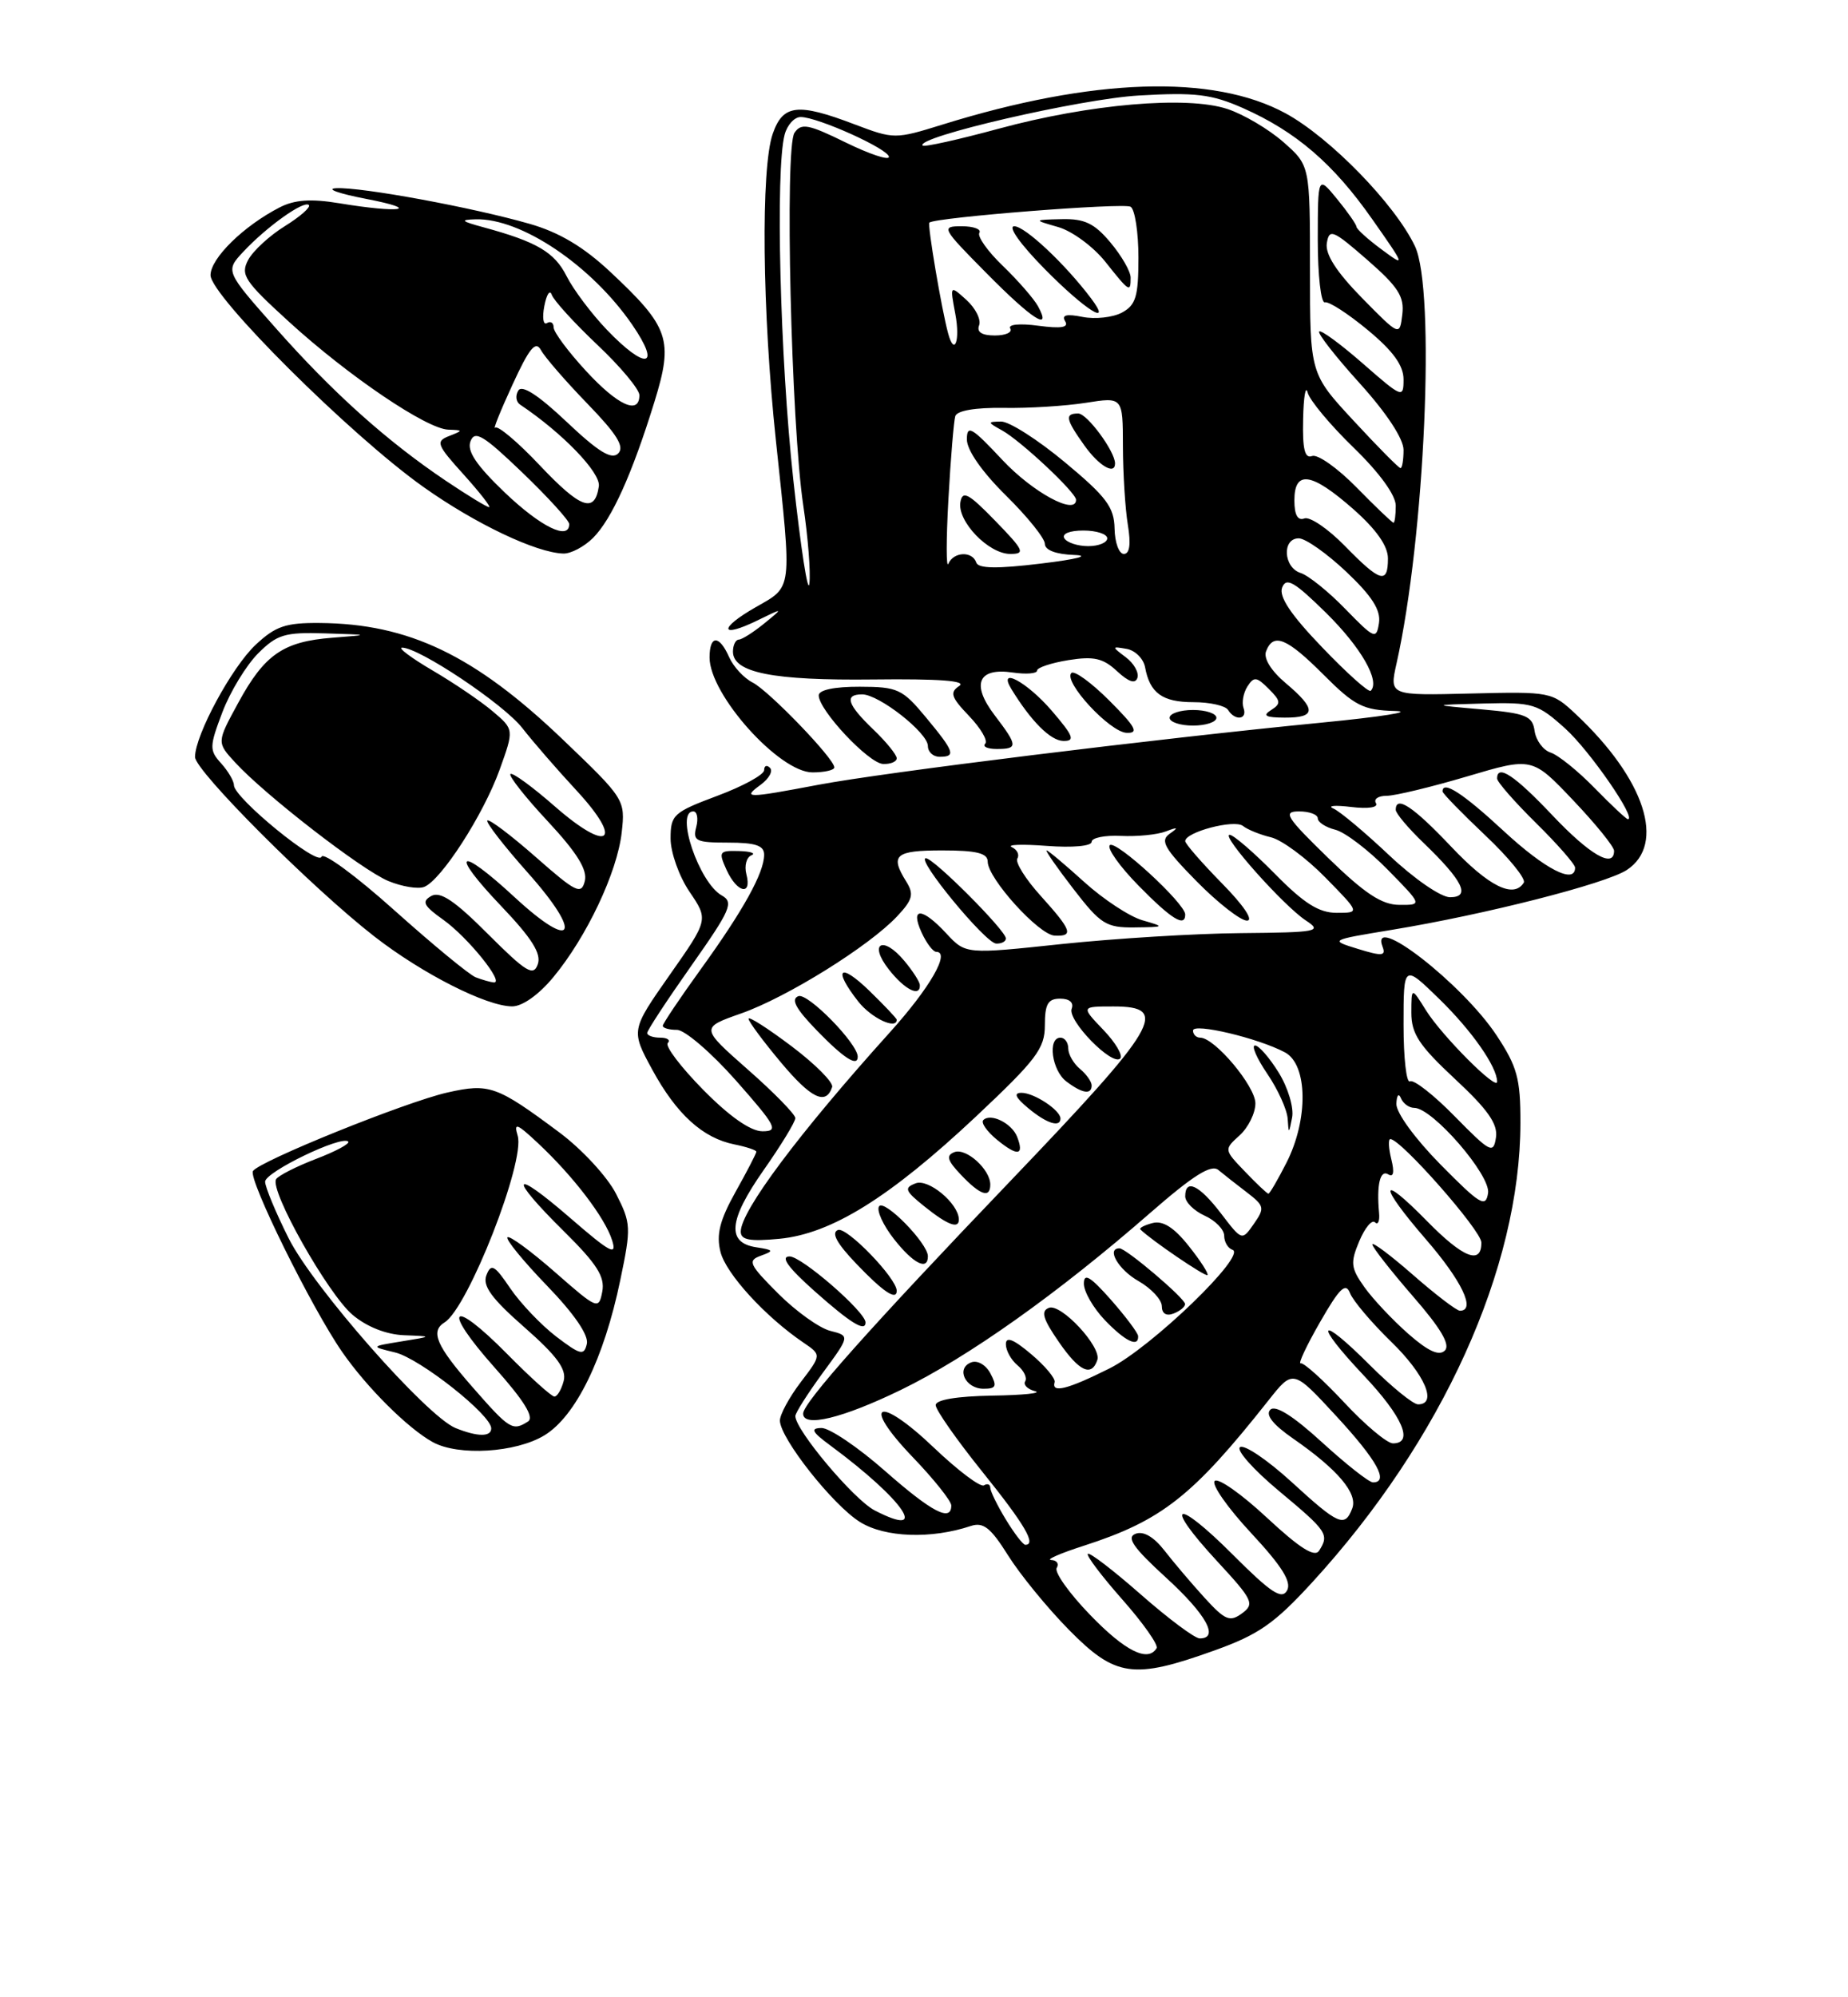 <?xml version="1.0" encoding="UTF-8" standalone="no"?>
<!DOCTYPE svg PUBLIC "-//W3C//DTD SVG 1.1//EN" "http://www.w3.org/Graphics/SVG/1.1/DTD/svg11.dtd" >
<svg xmlns="http://www.w3.org/2000/svg" xmlns:xlink="http://www.w3.org/1999/xlink" version="1.1" viewBox="0 0 237 256">
 <g >
 <path fill="currentColor"
d=" M 155.70 211.56 C 161.41 209.52 163.43 208.11 168.29 202.81 C 184.97 184.61 194.97 162.54 194.99 143.92 C 195.00 138.24 194.58 136.71 191.92 132.69 C 187.52 126.05 175.55 116.78 177.32 121.38 C 177.76 122.53 177.22 122.57 174.17 121.63 C 170.50 120.50 170.50 120.50 178.50 119.18 C 190.45 117.22 205.94 113.27 208.63 111.51 C 213.68 108.20 210.96 99.86 202.13 91.57 C 199.04 88.67 198.89 88.64 188.59 88.89 C 178.18 89.15 178.18 89.15 179.10 85.04 C 182.73 68.89 184.13 37.18 181.46 31.55 C 178.91 26.19 170.59 17.64 164.88 14.53 C 155.58 9.47 140.11 9.98 120.83 15.98 C 114.80 17.85 114.64 17.85 109.60 15.94 C 102.30 13.16 100.41 13.38 99.10 17.15 C 97.56 21.57 97.75 39.95 99.51 56.50 C 101.58 75.97 101.68 75.10 96.91 77.83 C 92.11 80.57 92.30 81.89 97.16 79.51 C 100.50 77.88 100.50 77.88 98.00 79.92 C 96.62 81.04 95.16 81.97 94.75 81.98 C 94.34 81.99 94.00 82.69 94.00 83.52 C 94.00 86.22 99.12 87.24 112.00 87.09 C 120.47 86.99 124.02 87.26 123.02 87.92 C 121.77 88.75 121.97 89.36 124.28 91.77 C 125.79 93.35 126.72 94.94 126.35 95.32 C 125.97 95.69 126.64 96.00 127.83 96.00 C 130.58 96.00 130.55 95.59 127.55 91.66 C 124.52 87.68 125.44 85.54 129.89 86.20 C 131.60 86.45 133.00 86.34 133.00 85.95 C 133.00 85.57 134.81 84.97 137.02 84.61 C 140.28 84.09 141.47 84.36 143.26 86.03 C 144.75 87.41 145.60 87.69 145.87 86.88 C 146.09 86.22 145.43 85.03 144.39 84.25 C 142.55 82.86 142.55 82.83 144.49 83.17 C 145.58 83.36 146.64 84.42 146.85 85.51 C 147.46 88.84 149.07 90.00 153.06 90.00 C 155.16 90.00 157.16 90.45 157.50 91.00 C 158.39 92.44 160.02 92.23 159.48 90.75 C 159.23 90.06 159.45 88.83 159.97 88.00 C 160.81 86.69 161.15 86.73 162.71 88.29 C 164.27 89.85 164.31 90.19 163.00 91.02 C 161.87 91.73 162.31 91.97 164.75 91.98 C 168.82 92.00 168.85 90.90 164.90 87.57 C 163.02 85.99 162.02 84.38 162.37 83.48 C 163.30 81.05 165.02 81.75 169.76 86.50 C 173.72 90.46 174.82 91.02 178.88 91.13 C 181.42 91.20 177.20 91.87 169.50 92.62 C 148.08 94.71 113.38 99.00 105.00 100.58 C 95.69 102.34 95.15 102.34 97.56 100.58 C 98.62 99.80 99.16 98.83 98.75 98.42 C 98.34 98.00 98.00 98.14 98.00 98.71 C 98.00 99.29 95.30 100.77 92.00 102.00 C 86.36 104.11 86.00 104.44 86.00 107.48 C 86.00 109.26 87.09 112.33 88.43 114.30 C 90.86 117.88 90.86 117.88 85.88 124.97 C 80.91 132.06 80.91 132.06 83.66 137.12 C 86.77 142.82 90.13 145.88 94.22 146.69 C 95.75 147.00 97.00 147.42 97.00 147.62 C 97.00 147.83 95.80 150.15 94.33 152.77 C 92.30 156.41 91.84 158.24 92.40 160.46 C 93.10 163.25 98.15 168.77 103.03 172.08 C 105.36 173.66 105.36 173.66 102.68 177.17 C 101.21 179.11 100.01 181.32 100.02 182.09 C 100.07 184.38 106.81 192.91 110.29 195.08 C 113.48 197.07 119.41 197.29 124.50 195.59 C 126.10 195.06 127.05 195.80 129.27 199.34 C 130.79 201.77 134.30 206.07 137.07 208.88 C 143.05 214.96 145.33 215.28 155.70 211.56 Z  M 69.82 183.97 C 73.84 181.52 77.46 174.13 79.55 164.07 C 80.96 157.33 80.93 156.78 79.01 153.02 C 77.90 150.84 74.63 147.30 71.74 145.15 C 63.70 139.16 62.75 138.82 57.38 140.03 C 52.08 141.22 33.23 148.83 32.44 150.10 C 31.81 151.12 39.95 167.63 43.90 173.31 C 47.06 177.86 52.32 183.09 55.50 184.84 C 58.79 186.65 66.15 186.20 69.82 183.97 Z  M 70.96 125.25 C 75.24 120.09 79.15 111.82 79.73 106.72 C 80.20 102.51 80.13 102.39 72.16 94.77 C 60.87 83.98 52.42 79.94 41.01 79.85 C 36.64 79.81 35.33 80.26 32.78 82.65 C 29.72 85.52 25.03 94.20 25.01 97.02 C 25.00 98.79 39.99 113.79 48.00 120.02 C 54.15 124.80 62.38 128.98 65.68 128.99 C 66.98 129.00 69.10 127.50 70.96 125.25 Z  M 107.00 98.36 C 107.00 97.24 98.61 88.54 96.52 87.48 C 95.41 86.92 94.06 85.46 93.51 84.23 C 92.24 81.35 91.00 81.37 91.00 84.28 C 91.00 89.03 99.94 99.00 104.20 99.00 C 105.74 99.00 107.00 98.71 107.00 98.36 Z  M 115.00 97.19 C 115.00 96.74 113.65 95.08 112.00 93.50 C 108.65 90.29 108.24 89.00 110.57 89.00 C 112.72 89.00 119.00 93.92 119.00 95.62 C 119.00 96.38 119.67 97.00 120.50 97.00 C 122.63 97.00 122.41 96.36 118.75 91.95 C 115.73 88.31 115.13 88.03 110.25 88.02 C 107.01 88.01 105.00 88.43 105.00 89.13 C 105.00 91.02 111.39 97.83 113.25 97.92 C 114.21 97.96 115.00 97.63 115.00 97.19 Z  M 134.87 91.08 C 131.70 87.40 127.90 85.36 129.70 88.31 C 132.23 92.44 134.72 94.94 136.37 94.97 C 137.92 94.99 137.68 94.35 134.87 91.08 Z  M 142.27 89.80 C 139.96 87.49 137.77 85.90 137.40 86.26 C 136.32 87.35 142.33 93.85 144.49 93.93 C 146.09 93.99 145.66 93.19 142.27 89.80 Z  M 156.00 92.00 C 156.00 91.45 154.65 91.00 153.00 91.00 C 151.35 91.00 150.00 91.45 150.00 92.00 C 150.00 92.55 151.35 93.00 153.00 93.00 C 154.65 93.00 156.00 92.55 156.00 92.00 Z  M 76.06 68.94 C 78.46 66.54 81.07 60.76 83.94 51.47 C 86.39 43.53 85.84 41.93 78.26 34.84 C 74.83 31.63 71.70 29.77 67.92 28.69 C 60.61 26.59 46.40 23.97 43.14 24.12 C 41.69 24.19 43.42 24.81 47.00 25.50 C 54.23 26.90 51.35 27.35 43.50 26.05 C 39.88 25.45 37.78 25.60 35.87 26.58 C 31.25 28.95 27.00 33.11 27.00 35.27 C 27.00 37.92 44.96 55.79 54.28 62.40 C 60.92 67.12 68.78 70.86 72.25 70.95 C 73.21 70.98 74.93 70.07 76.06 68.94 Z  M 139.78 206.96 C 137.11 204.20 135.19 201.50 135.52 200.96 C 135.85 200.43 135.53 199.98 134.81 199.95 C 134.09 199.92 135.97 199.09 139.00 198.12 C 149.00 194.89 152.95 191.78 162.67 179.50 C 165.83 175.50 165.83 175.50 171.37 181.50 C 176.60 187.16 178.17 190.00 176.08 190.00 C 175.57 190.00 172.63 187.68 169.53 184.85 C 165.83 181.47 163.56 180.04 162.91 180.69 C 162.26 181.34 163.26 182.60 165.83 184.38 C 171.56 188.35 174.16 191.42 173.42 193.34 C 172.47 195.82 171.67 195.47 165.61 189.92 C 162.55 187.13 159.60 185.13 159.04 185.48 C 158.48 185.82 160.72 188.35 164.01 191.09 C 170.22 196.26 170.50 196.67 169.17 198.76 C 168.60 199.65 166.69 198.44 162.47 194.52 C 159.23 191.50 156.22 189.38 155.78 189.82 C 155.34 190.26 157.44 193.26 160.44 196.48 C 164.42 200.76 165.67 202.76 165.06 203.86 C 164.38 205.07 162.98 204.14 158.11 199.27 C 150.71 191.87 149.08 192.52 156.07 200.08 C 160.69 205.07 160.93 205.58 159.28 206.79 C 157.73 207.93 157.12 207.68 154.49 204.80 C 152.84 202.99 150.52 200.26 149.34 198.74 C 147.97 196.98 146.63 196.20 145.63 196.59 C 144.42 197.05 145.33 198.36 149.53 202.20 C 154.70 206.92 156.41 210.00 153.86 210.00 C 153.23 210.00 149.84 207.47 146.32 204.38 C 142.79 201.28 139.73 198.93 139.51 199.16 C 139.29 199.38 141.29 202.02 143.95 205.03 C 146.61 208.04 148.58 210.84 148.33 211.25 C 147.22 213.10 144.27 211.62 139.78 206.96 Z  M 128.99 194.75 C 127.90 192.96 127.01 191.14 127.00 190.69 C 127.00 190.25 126.63 190.11 126.19 190.38 C 125.74 190.66 122.86 188.49 119.79 185.57 C 112.64 178.75 110.32 179.74 117.04 186.75 C 119.77 189.59 122.00 192.39 122.00 192.96 C 122.00 195.12 119.52 193.83 113.46 188.50 C 110.01 185.47 106.36 183.01 105.35 183.03 C 103.88 183.06 104.12 183.53 106.50 185.28 C 115.92 192.24 119.39 197.32 112.17 193.59 C 109.50 192.21 102.00 183.29 102.00 181.50 C 102.00 181.10 103.58 178.62 105.50 175.99 C 109.01 171.22 109.01 171.22 106.48 170.58 C 105.09 170.23 102.08 168.08 99.80 165.80 C 96.06 162.06 95.84 161.58 97.57 160.95 C 99.29 160.33 99.23 160.21 97.01 159.87 C 93.16 159.30 93.43 156.41 97.91 150.01 C 100.16 146.81 102.00 143.79 102.00 143.31 C 102.00 142.84 99.26 140.03 95.91 137.09 C 89.83 131.73 89.83 131.73 95.06 129.89 C 100.94 127.82 111.45 121.28 115.05 117.45 C 117.06 115.31 117.24 114.61 116.21 112.97 C 114.11 109.60 114.81 109.00 120.83 109.00 C 125.25 109.00 126.67 109.35 126.67 110.44 C 126.67 112.58 133.22 119.82 135.25 119.92 C 137.74 120.04 137.46 119.25 133.47 114.83 C 131.52 112.68 130.18 110.53 130.47 110.04 C 130.77 109.56 130.45 108.90 129.76 108.58 C 129.07 108.25 131.09 108.18 134.25 108.42 C 137.53 108.67 140.00 108.45 140.00 107.90 C 140.00 107.38 141.69 107.04 143.75 107.14 C 145.81 107.24 148.40 106.99 149.50 106.57 C 151.08 105.97 151.18 106.04 150.00 106.87 C 148.75 107.75 149.32 108.75 153.46 112.96 C 156.19 115.73 159.10 118.00 159.92 118.00 C 160.81 118.00 159.49 116.04 156.71 113.22 C 154.12 110.58 152.00 108.15 152.00 107.81 C 152.00 106.65 158.28 104.99 159.40 105.86 C 160.00 106.34 161.62 106.99 163.00 107.32 C 164.38 107.65 167.51 109.96 169.96 112.46 C 174.42 117.00 174.42 117.00 171.42 117.00 C 169.15 117.00 167.23 115.79 163.50 112.00 C 160.79 109.25 158.18 107.00 157.70 107.00 C 156.51 107.00 164.61 116.10 167.47 117.98 C 169.62 119.39 169.02 119.51 159.14 119.60 C 153.29 119.65 142.95 120.29 136.17 121.00 C 123.85 122.31 123.85 122.31 121.38 119.66 C 118.27 116.30 116.69 116.22 118.18 119.50 C 118.81 120.88 119.66 122.00 120.07 122.00 C 121.92 122.00 119.27 126.61 114.12 132.32 C 102.48 145.23 95.00 155.22 95.00 157.86 C 95.00 158.93 96.15 159.14 99.95 158.78 C 106.62 158.14 114.08 153.50 125.11 143.16 C 132.92 135.82 134.00 134.40 134.00 131.41 C 134.00 128.68 134.40 128.00 135.97 128.00 C 137.16 128.00 137.74 128.51 137.44 129.29 C 136.87 130.78 142.64 136.69 143.67 135.67 C 144.04 135.29 143.07 133.63 141.49 131.99 C 138.63 129.00 138.63 129.00 142.81 129.00 C 150.08 129.00 148.61 131.49 129.61 151.34 C 111.62 170.12 103.00 179.79 103.00 181.19 C 103.00 183.01 108.06 181.78 115.55 178.14 C 124.15 173.96 135.63 165.82 147.50 155.47 C 153.04 150.64 155.33 149.20 156.25 149.96 C 156.94 150.53 158.59 151.83 159.92 152.84 C 162.16 154.56 162.22 154.84 160.80 156.87 C 159.28 159.05 159.28 159.05 156.59 155.53 C 153.80 151.88 152.00 151.02 152.00 153.34 C 152.00 154.08 153.12 155.19 154.50 155.82 C 155.88 156.44 157.00 157.60 157.00 158.40 C 157.00 159.19 157.48 159.99 158.06 160.19 C 159.98 160.83 147.63 172.74 142.28 175.40 C 136.89 178.09 134.82 178.61 135.25 177.16 C 135.39 176.70 134.04 175.08 132.25 173.57 C 129.98 171.65 129.00 171.26 129.00 172.29 C 129.00 173.10 129.67 174.31 130.49 174.99 C 131.31 175.67 131.75 176.59 131.48 177.04 C 131.20 177.48 131.77 178.06 132.74 178.31 C 133.71 178.56 131.24 178.82 127.25 178.88 C 122.71 178.96 120.00 179.41 120.00 180.10 C 120.00 180.71 122.70 184.56 126.00 188.66 C 131.43 195.41 132.95 198.00 131.49 198.00 C 131.20 198.00 130.08 196.54 128.99 194.75 Z  M 127.02 176.04 C 126.43 174.93 125.35 174.31 124.55 174.62 C 122.56 175.38 123.80 178.00 126.14 178.00 C 127.75 178.00 127.89 177.67 127.02 176.04 Z  M 140.73 174.31 C 141.29 172.64 136.07 167.03 134.52 167.63 C 133.45 168.04 133.74 169.04 135.82 172.04 C 138.41 175.79 139.99 176.52 140.73 174.31 Z  M 145.96 171.25 C 145.94 170.84 144.36 168.74 142.46 166.58 C 139.82 163.60 139.00 163.11 139.00 164.53 C 139.00 165.55 140.21 167.65 141.69 169.20 C 144.31 171.93 146.04 172.76 145.96 171.25 Z  M 111.00 169.50 C 111.00 168.14 102.77 161.00 101.25 161.04 C 100.05 161.06 101.07 162.47 104.50 165.52 C 109.11 169.61 111.00 170.77 111.00 169.50 Z  M 151.98 167.14 C 151.96 166.40 144.42 160.00 143.57 160.00 C 141.84 160.00 143.43 162.74 146.01 164.20 C 147.65 165.14 149.00 166.59 149.00 167.42 C 149.00 168.36 149.57 168.72 150.50 168.36 C 151.32 168.05 151.99 167.50 151.98 167.14 Z  M 115.00 165.44 C 115.00 163.84 108.60 157.22 107.47 157.65 C 106.57 158.00 107.31 159.36 109.83 161.99 C 113.27 165.59 115.00 166.75 115.00 165.44 Z  M 152.45 159.70 C 150.56 157.32 149.13 156.42 147.82 156.76 C 146.77 157.03 146.07 157.40 146.25 157.58 C 147.58 158.91 154.57 163.67 154.85 163.43 C 155.04 163.27 153.96 161.59 152.45 159.70 Z  M 119.00 161.02 C 119.00 159.35 113.36 153.61 112.73 154.63 C 112.40 155.16 113.26 157.04 114.64 158.80 C 117.12 161.96 119.00 162.92 119.00 161.02 Z  M 122.97 156.25 C 122.88 154.21 119.05 151.04 117.43 151.67 C 115.91 152.25 116.05 152.63 118.59 154.66 C 121.57 157.05 123.03 157.58 122.97 156.25 Z  M 127.00 151.83 C 127.00 149.89 123.91 147.10 122.40 147.67 C 121.30 148.10 121.48 148.73 123.25 150.59 C 125.73 153.20 127.00 153.62 127.00 151.83 Z  M 130.45 145.72 C 129.78 143.98 127.05 142.62 126.11 143.56 C 125.77 143.90 126.58 145.04 127.89 146.11 C 130.52 148.25 131.37 148.12 130.45 145.72 Z  M 136.00 143.36 C 136.00 142.30 132.61 140.06 131.00 140.07 C 129.96 140.07 130.22 140.67 131.86 142.03 C 134.22 144.00 136.00 144.57 136.00 143.36 Z  M 106.72 139.33 C 106.91 138.76 104.58 136.41 101.53 134.11 C 98.49 131.82 96.00 130.22 96.00 130.58 C 96.00 130.93 97.86 133.44 100.13 136.15 C 104.02 140.80 105.93 141.72 106.72 139.33 Z  M 140.00 139.12 C 140.00 138.64 139.32 137.68 138.50 137.00 C 137.68 136.32 137.00 135.14 137.00 134.38 C 137.00 133.62 136.55 133.00 136.00 133.00 C 134.32 133.00 134.89 137.19 136.75 138.61 C 138.80 140.16 140.00 140.35 140.00 139.12 Z  M 110.00 135.44 C 110.00 133.76 103.59 127.22 102.39 127.68 C 101.39 128.06 102.05 129.29 104.75 132.07 C 108.23 135.66 110.00 136.79 110.00 135.44 Z  M 115.00 130.70 C 115.00 130.53 113.42 128.87 111.50 127.00 C 107.67 123.29 106.77 124.16 110.07 128.37 C 111.74 130.49 115.00 132.03 115.00 130.70 Z  M 117.97 126.25 C 117.95 125.84 117.06 124.45 115.98 123.16 C 113.22 119.84 111.34 120.89 114.00 124.27 C 116.04 126.87 118.04 127.86 117.97 126.25 Z  M 129.00 120.28 C 129.00 119.27 119.75 110.00 118.74 110.00 C 117.41 110.00 126.37 120.88 127.75 120.94 C 128.44 120.97 129.00 120.68 129.00 120.28 Z  M 146.50 117.95 C 144.85 117.47 141.49 115.26 139.04 113.04 C 136.59 110.82 134.42 109.00 134.22 109.00 C 134.02 109.00 135.57 111.23 137.68 113.96 C 141.15 118.46 141.86 118.91 145.50 118.87 C 149.42 118.82 149.44 118.80 146.50 117.95 Z  M 152.00 117.21 C 152.00 115.80 143.07 107.60 142.33 108.33 C 141.94 108.72 143.60 111.06 146.02 113.52 C 150.24 117.82 152.00 118.91 152.00 117.21 Z  M 172.39 179.76 C 169.70 176.88 167.19 174.62 166.81 174.74 C 166.44 174.86 167.55 172.48 169.29 169.46 C 171.79 165.10 172.58 164.33 173.13 165.73 C 173.50 166.70 175.88 169.51 178.40 171.96 C 182.74 176.17 184.39 180.00 181.86 180.00 C 181.23 180.00 178.46 177.74 175.70 174.99 C 169.05 168.33 168.38 169.40 174.89 176.29 C 179.89 181.58 181.36 185.00 178.64 185.00 C 177.89 185.00 175.07 182.64 172.39 179.76 Z  M 180.61 170.96 C 178.61 169.20 176.08 166.52 174.99 164.99 C 173.23 162.52 173.16 161.85 174.32 159.09 C 175.04 157.37 175.95 156.28 176.34 156.67 C 176.73 157.06 176.96 156.50 176.86 155.44 C 176.53 151.83 177.00 149.88 178.04 150.52 C 178.71 150.94 178.85 150.26 178.43 148.58 C 178.08 147.16 178.02 146.00 178.31 146.00 C 179.65 146.00 189.96 157.70 189.98 159.25 C 190.01 162.16 187.65 161.24 183.02 156.52 C 176.83 150.21 176.73 151.76 182.87 158.85 C 187.49 164.18 189.31 168.00 187.23 168.00 C 186.81 168.00 184.11 165.94 181.23 163.42 C 178.35 160.90 176.00 159.14 176.00 159.50 C 176.00 159.86 178.33 162.83 181.17 166.11 C 184.79 170.26 186.03 172.37 185.30 173.10 C 184.56 173.84 183.15 173.19 180.61 170.96 Z  M 184.75 149.27 C 181.46 145.93 179.03 142.60 179.08 141.47 C 179.12 140.39 179.38 140.06 179.66 140.75 C 179.94 141.44 180.71 142.00 181.38 142.00 C 183.71 142.00 191.19 150.63 190.84 152.92 C 190.54 154.84 189.83 154.41 184.75 149.27 Z  M 159.67 150.17 C 156.96 147.35 156.96 147.35 158.98 145.52 C 160.09 144.51 161.00 142.67 161.00 141.42 C 161.00 139.22 155.78 133.00 153.92 133.00 C 153.42 133.00 153.00 132.59 153.00 132.09 C 153.00 131.07 161.38 133.06 164.80 134.89 C 167.72 136.46 167.81 143.49 164.98 149.04 C 163.87 151.22 162.83 153.00 162.67 153.00 C 162.51 153.00 161.16 151.73 159.67 150.17 Z  M 163.99 137.48 C 162.81 135.57 161.44 134.00 160.95 134.00 C 160.46 134.00 161.17 135.64 162.53 137.64 C 163.89 139.64 165.06 142.23 165.14 143.39 C 165.26 145.37 165.30 145.36 165.71 143.23 C 165.95 141.98 165.19 139.42 163.99 137.48 Z  M 186.58 143.10 C 183.88 140.34 181.29 138.32 180.83 138.60 C 180.37 138.89 180.00 135.62 180.00 131.35 C 180.00 123.58 180.00 123.58 184.58 128.04 C 188.75 132.10 192.00 136.74 192.00 138.65 C 192.00 139.86 184.91 132.75 182.88 129.50 C 181.01 126.50 181.01 126.50 181.00 129.79 C 181.00 132.51 181.99 134.00 186.60 138.30 C 190.83 142.23 192.12 144.08 191.85 145.81 C 191.53 147.93 191.13 147.73 186.58 143.10 Z  M 90.19 139.69 C 87.31 136.77 85.26 134.07 85.64 133.69 C 86.02 133.31 85.58 133.00 84.67 133.00 C 83.75 133.00 83.00 132.73 83.00 132.40 C 83.00 132.07 85.55 128.19 88.66 123.78 C 93.71 116.61 94.13 115.65 92.56 114.77 C 89.66 113.15 86.55 104.00 88.91 104.00 C 89.40 104.00 89.58 104.90 89.29 106.00 C 88.82 107.79 89.26 108.00 93.38 108.00 C 96.89 108.00 98.00 108.37 98.00 109.55 C 98.00 111.86 95.32 116.69 89.87 124.23 C 87.19 127.94 85.00 131.20 85.00 131.48 C 85.00 131.77 85.82 132.00 86.82 132.00 C 87.82 132.00 91.23 134.93 94.39 138.50 C 99.56 144.36 99.90 145.00 97.78 145.00 C 96.27 145.00 93.56 143.11 90.19 139.69 Z  M 95.72 112.05 C 95.44 110.97 95.73 109.88 96.36 109.63 C 96.99 109.37 96.27 109.12 94.77 109.08 C 92.22 109.01 92.12 109.16 93.18 111.50 C 94.53 114.45 96.46 114.87 95.72 112.05 Z  M 170.35 109.98 C 164.93 104.71 164.48 104.00 166.60 104.00 C 167.92 104.00 169.00 104.40 169.00 104.89 C 169.00 105.38 170.01 106.04 171.25 106.35 C 172.49 106.66 175.51 108.96 177.96 111.46 C 182.42 116.00 182.42 116.00 179.46 115.98 C 177.21 115.97 175.03 114.53 170.35 109.98 Z  M 178.18 109.64 C 175.05 106.69 171.82 103.98 171.00 103.63 C 170.18 103.27 171.20 103.18 173.27 103.43 C 175.49 103.70 176.80 103.49 176.46 102.94 C 176.14 102.42 176.76 102.00 177.83 102.00 C 178.90 102.00 183.54 100.88 188.14 99.52 C 196.50 97.04 196.50 97.04 201.75 102.57 C 204.64 105.61 207.00 108.52 207.00 109.05 C 207.00 111.37 203.90 109.58 199.09 104.50 C 194.25 99.38 192.00 97.89 192.00 99.79 C 192.00 100.22 194.25 102.79 197.00 105.50 C 199.75 108.21 202.00 110.78 202.00 111.21 C 202.00 113.40 198.14 111.42 192.83 106.50 C 187.61 101.67 185.00 99.98 185.00 101.44 C 185.00 101.69 187.47 104.22 190.48 107.07 C 193.50 109.92 195.72 112.65 195.42 113.13 C 194.13 115.21 190.93 113.62 186.09 108.50 C 181.23 103.37 179.00 101.89 179.00 103.80 C 179.00 104.25 180.61 106.16 182.58 108.05 C 187.64 112.92 188.65 115.00 185.96 115.00 C 184.78 115.00 181.35 112.63 178.18 109.64 Z  M 204.50 101.00 C 202.36 98.81 199.82 96.76 198.86 96.46 C 197.91 96.15 196.99 94.91 196.81 93.70 C 196.54 91.76 195.73 91.43 190.00 90.92 C 183.50 90.35 183.50 90.35 190.25 90.17 C 196.62 90.01 197.20 90.19 200.76 93.40 C 203.90 96.24 209.95 105.00 208.77 105.00 C 208.57 105.00 206.65 103.20 204.50 101.00 Z  M 169.57 82.98 C 165.54 78.79 163.99 76.47 164.43 75.31 C 164.96 73.95 165.99 74.55 170.08 78.57 C 174.56 82.99 177.03 87.30 175.79 88.54 C 175.54 88.79 172.74 86.29 169.57 82.98 Z  M 172.55 78.07 C 170.38 75.83 167.79 73.75 166.80 73.44 C 164.59 72.74 164.39 69.00 166.56 69.00 C 167.42 69.00 170.16 70.93 172.66 73.29 C 175.95 76.40 177.10 78.20 176.85 79.85 C 176.52 81.99 176.27 81.89 172.55 78.07 Z  M 101.74 61.50 C 100.03 45.86 99.43 21.73 100.63 17.25 C 100.96 16.01 101.88 15.00 102.68 15.00 C 104.87 15.00 114.00 19.12 114.00 20.11 C 114.00 20.59 111.50 19.75 108.45 18.26 C 103.68 15.92 102.76 15.74 101.89 17.02 C 100.61 18.87 101.46 54.46 103.02 64.81 C 103.62 68.83 103.98 73.33 103.80 74.81 C 103.63 76.29 102.70 70.30 101.74 61.50 Z  M 172.48 69.98 C 170.32 67.77 167.98 66.18 167.28 66.45 C 166.43 66.77 166.00 66.00 166.00 64.14 C 166.00 60.21 168.19 60.54 173.55 65.25 C 176.51 67.86 178.00 69.98 178.00 71.58 C 178.00 74.92 177.02 74.63 172.48 69.98 Z  M 121.63 64.00 C 121.92 58.77 122.32 53.98 122.51 53.34 C 122.73 52.63 125.08 52.23 128.68 52.28 C 131.88 52.34 136.64 52.04 139.25 51.63 C 144.00 50.88 144.00 50.88 144.01 57.19 C 144.02 60.66 144.30 65.19 144.64 67.25 C 145.05 69.74 144.88 71.00 144.13 71.00 C 143.51 71.00 142.97 69.54 142.94 67.75 C 142.89 65.01 141.89 63.67 136.57 59.25 C 133.10 56.36 129.42 54.01 128.38 54.03 C 126.61 54.06 126.62 54.12 128.50 55.16 C 130.90 56.48 138.00 63.13 138.00 64.06 C 138.00 66.12 132.43 63.10 128.53 58.93 C 124.61 54.74 124.00 54.39 124.00 56.33 C 124.00 57.70 125.95 60.49 129.00 63.50 C 131.75 66.21 134.00 69.00 134.00 69.71 C 134.00 70.51 135.43 71.05 137.75 71.13 C 139.91 71.21 138.12 71.68 133.53 72.23 C 127.86 72.92 125.46 72.88 125.20 72.10 C 124.70 70.60 122.29 70.71 121.63 72.25 C 121.34 72.94 121.34 69.22 121.63 64.00 Z  M 127.63 66.75 C 124.21 63.23 123.44 62.82 123.17 64.35 C 122.73 66.79 126.77 71.00 129.56 71.00 C 131.53 71.00 131.33 70.55 127.63 66.75 Z  M 143.00 59.40 C 143.00 57.86 139.42 53.00 138.28 53.00 C 136.52 53.00 136.66 53.72 139.07 57.10 C 140.94 59.72 143.00 60.93 143.00 59.40 Z  M 136.50 69.00 C 136.14 68.42 137.16 68.00 138.94 68.00 C 140.62 68.00 142.00 68.45 142.00 69.00 C 142.00 69.55 140.90 70.00 139.56 70.00 C 138.22 70.00 136.84 69.55 136.50 69.00 Z  M 173.98 62.48 C 171.54 59.99 168.97 58.18 168.27 58.45 C 167.33 58.81 167.03 57.57 167.12 53.72 C 167.18 50.85 167.44 49.32 167.70 50.31 C 167.96 51.31 170.61 54.48 173.59 57.37 C 176.90 60.58 179.00 63.46 179.00 64.81 C 179.00 66.01 178.87 67.00 178.71 67.00 C 178.55 67.00 176.42 64.97 173.98 62.48 Z  M 173.61 53.94 C 168.00 47.89 168.00 47.89 168.00 34.55 C 168.00 21.21 168.00 21.21 164.59 18.21 C 162.71 16.56 159.48 14.65 157.41 13.97 C 152.21 12.25 139.75 13.33 128.10 16.49 C 122.94 17.89 118.54 18.87 118.33 18.66 C 117.27 17.60 138.55 12.67 146.07 12.24 C 153.30 11.82 155.37 12.07 159.40 13.85 C 166.21 16.87 170.98 20.96 175.98 28.09 C 180.26 34.18 180.28 34.27 177.18 31.97 C 175.43 30.68 173.98 29.37 173.96 29.06 C 173.94 28.75 172.82 27.15 171.47 25.50 C 169.01 22.50 169.01 22.50 169.00 30.75 C 169.00 35.29 169.41 38.89 169.91 38.75 C 170.42 38.61 172.89 40.21 175.41 42.30 C 178.65 44.98 180.00 46.84 180.00 48.63 C 180.00 51.07 179.83 51.01 174.80 46.61 C 171.94 44.11 169.41 42.25 169.18 42.49 C 168.95 42.72 171.28 45.71 174.38 49.13 C 177.82 52.93 180.00 56.24 180.00 57.67 C 180.00 58.95 179.82 60.00 179.61 60.00 C 179.39 60.00 176.69 57.27 173.61 53.94 Z  M 121.60 42.75 C 120.76 39.69 118.91 28.76 119.19 28.53 C 120.01 27.86 144.12 25.96 145.00 26.50 C 145.55 26.84 146.00 29.78 146.00 33.02 C 146.00 38.02 145.67 39.10 143.88 40.07 C 142.71 40.69 140.44 40.94 138.83 40.62 C 136.78 40.21 136.11 40.37 136.60 41.17 C 137.10 41.98 136.11 42.14 133.15 41.75 C 130.78 41.43 129.24 41.58 129.56 42.10 C 129.87 42.59 128.98 43.00 127.59 43.00 C 125.91 43.00 125.23 42.56 125.57 41.69 C 125.84 40.96 125.11 39.51 123.95 38.45 C 121.82 36.53 121.82 36.53 122.52 40.26 C 123.16 43.67 122.40 45.70 121.60 42.75 Z  M 133.12 39.25 C 132.59 38.29 130.57 35.97 128.62 34.09 C 126.67 32.22 125.31 30.30 125.60 29.84 C 125.88 29.38 124.87 29.00 123.34 29.00 C 120.65 29.00 120.76 29.20 126.50 35.00 C 132.40 40.97 134.94 42.59 133.12 39.25 Z  M 139.93 38.25 C 136.60 33.83 131.45 29.00 130.08 29.00 C 129.21 29.00 130.86 31.32 134.00 34.50 C 139.16 39.73 142.75 42.00 139.93 38.25 Z  M 145.00 35.58 C 145.00 34.79 143.83 32.77 142.41 31.08 C 140.35 28.62 139.08 28.02 136.16 28.09 C 132.50 28.18 132.50 28.18 135.73 29.11 C 137.50 29.62 140.20 31.61 141.73 33.52 C 144.86 37.46 145.00 37.54 145.00 35.58 Z  M 174.66 38.18 C 171.38 34.83 169.94 32.59 170.16 31.17 C 170.47 29.27 170.93 29.46 175.34 33.30 C 179.31 36.76 180.12 38.01 179.84 40.31 C 179.50 43.10 179.50 43.10 174.66 38.18 Z  M 58.43 183.04 C 54.73 181.54 40.14 164.97 37.01 158.70 C 35.35 155.39 34.00 152.13 34.00 151.46 C 34.00 150.22 43.82 145.48 44.66 146.32 C 44.91 146.58 43.05 147.58 40.53 148.54 C 38.00 149.51 35.70 150.68 35.41 151.14 C 34.54 152.55 42.06 165.87 45.22 168.53 C 47.05 170.07 49.54 171.05 51.83 171.14 C 55.50 171.28 55.50 171.28 51.50 171.93 C 47.50 172.58 47.50 172.58 50.68 173.35 C 53.86 174.13 63.00 181.35 63.00 183.08 C 63.00 184.19 61.23 184.17 58.43 183.04 Z  M 60.58 177.77 C 55.95 172.48 55.16 170.64 57.02 169.49 C 60.03 167.63 67.39 148.85 66.39 145.57 C 65.86 143.83 66.28 143.98 68.97 146.50 C 73.53 150.76 77.60 156.09 78.50 158.97 C 79.15 161.03 78.28 160.57 73.14 156.12 C 65.58 149.57 65.08 150.67 72.35 157.85 C 76.56 162.01 77.60 163.65 77.24 165.55 C 76.79 167.90 76.62 167.83 71.16 163.04 C 68.07 160.34 65.34 158.33 65.08 158.59 C 64.82 158.84 67.10 161.63 70.14 164.78 C 73.64 168.40 75.52 171.14 75.26 172.25 C 74.90 173.79 74.45 173.68 71.33 171.31 C 69.40 169.83 66.75 167.05 65.44 165.13 C 63.41 162.13 62.98 161.90 62.38 163.45 C 61.86 164.81 63.04 166.43 67.25 170.12 C 71.43 173.79 72.68 175.50 72.29 177.00 C 72.00 178.10 71.47 179.00 71.10 179.00 C 70.73 179.00 68.01 176.55 65.05 173.55 C 57.81 166.22 56.56 167.56 63.44 175.29 C 67.23 179.54 68.54 181.67 67.71 182.20 C 65.73 183.46 65.35 183.22 60.58 177.77 Z  M 61.00 125.26 C 60.17 124.93 55.48 121.06 50.56 116.66 C 45.64 112.25 41.44 109.17 41.23 109.81 C 40.80 111.09 30.00 102.26 30.00 100.64 C 30.00 100.10 29.26 98.84 28.36 97.84 C 26.83 96.16 26.85 95.69 28.53 91.26 C 29.53 88.64 31.59 85.26 33.10 83.75 C 35.53 81.32 36.52 81.02 41.67 81.18 C 47.50 81.36 47.50 81.36 42.62 81.74 C 36.32 82.23 33.92 83.89 30.55 90.09 C 27.79 95.15 27.79 95.15 30.15 97.72 C 34.01 101.92 46.40 111.51 49.80 112.92 C 51.54 113.64 53.60 113.98 54.39 113.68 C 56.57 112.84 61.99 104.44 64.07 98.67 C 65.93 93.50 65.93 93.50 63.21 91.19 C 61.72 89.92 58.25 87.56 55.50 85.95 C 52.75 84.34 50.98 83.01 51.56 83.01 C 53.73 82.99 64.59 90.24 66.98 93.31 C 68.35 95.07 71.46 98.65 73.90 101.28 C 80.05 107.92 78.09 109.42 71.17 103.37 C 68.27 100.83 65.70 98.96 65.46 99.21 C 65.22 99.45 67.37 102.19 70.26 105.28 C 74.01 109.31 75.36 111.49 75.00 112.93 C 74.55 114.72 73.88 114.40 68.71 109.85 C 65.52 107.05 62.73 104.94 62.50 105.17 C 62.28 105.39 64.61 108.40 67.68 111.85 C 74.82 119.86 73.63 122.05 65.99 114.99 C 58.75 108.30 57.56 109.09 64.27 116.13 C 68.21 120.26 69.45 122.23 68.97 123.59 C 68.41 125.18 67.50 124.63 62.58 119.72 C 58.32 115.45 56.46 114.20 55.31 114.84 C 54.05 115.55 54.31 116.09 56.85 117.89 C 60.01 120.14 64.78 126.06 63.32 125.92 C 62.87 125.88 61.83 125.58 61.00 125.26 Z  M 64.76 63.15 C 61.08 59.63 59.86 57.81 60.34 56.56 C 60.89 55.11 62.01 55.79 67.00 60.58 C 70.30 63.75 73.00 66.72 73.00 67.17 C 73.00 69.32 69.38 67.55 64.76 63.15 Z  M 57.16 61.61 C 49.58 56.51 42.67 50.31 35.42 42.12 C 28.89 34.75 28.89 34.75 31.19 32.28 C 34.20 29.06 38.98 25.65 39.61 26.28 C 39.88 26.55 38.50 27.76 36.54 28.98 C 34.58 30.19 32.46 32.14 31.83 33.31 C 30.81 35.23 31.34 36.03 37.10 41.28 C 44.73 48.23 54.70 54.97 57.49 55.07 C 59.42 55.14 59.42 55.17 57.59 55.89 C 55.84 56.57 56.00 57.00 59.46 60.82 C 61.53 63.12 63.00 65.00 62.72 65.00 C 62.43 65.00 59.93 63.47 57.16 61.61 Z  M 69.22 59.64 C 66.41 56.66 63.84 54.50 63.51 54.82 C 63.18 55.15 64.17 52.68 65.71 49.34 C 67.89 44.59 68.69 43.62 69.38 44.88 C 69.86 45.77 72.54 48.86 75.33 51.74 C 79.12 55.65 80.13 57.27 79.28 58.12 C 78.44 58.96 76.75 57.93 72.67 54.07 C 69.04 50.64 66.94 49.28 66.47 50.06 C 66.07 50.70 66.17 51.51 66.70 51.86 C 72.12 55.48 77.06 60.59 76.80 62.33 C 76.28 65.84 74.48 65.20 69.22 59.64 Z  M 75.13 47.52 C 72.86 45.06 71.00 42.56 71.00 41.96 C 71.00 41.37 70.62 41.12 70.14 41.41 C 69.67 41.70 69.52 40.72 69.81 39.22 C 70.10 37.72 70.52 37.08 70.76 37.78 C 71.00 38.49 73.62 41.37 76.59 44.18 C 79.57 46.99 82.00 49.90 82.00 50.65 C 82.00 53.23 79.23 51.98 75.13 47.52 Z  M 77.81 42.25 C 75.84 40.19 73.52 37.10 72.66 35.39 C 71.11 32.32 68.85 30.99 62.00 29.13 C 59.13 28.35 58.95 28.17 61.00 28.11 C 66.83 27.95 75.85 34.02 81.08 41.62 C 84.86 47.12 82.85 47.51 77.81 42.25 Z "/>
</g>
</svg>